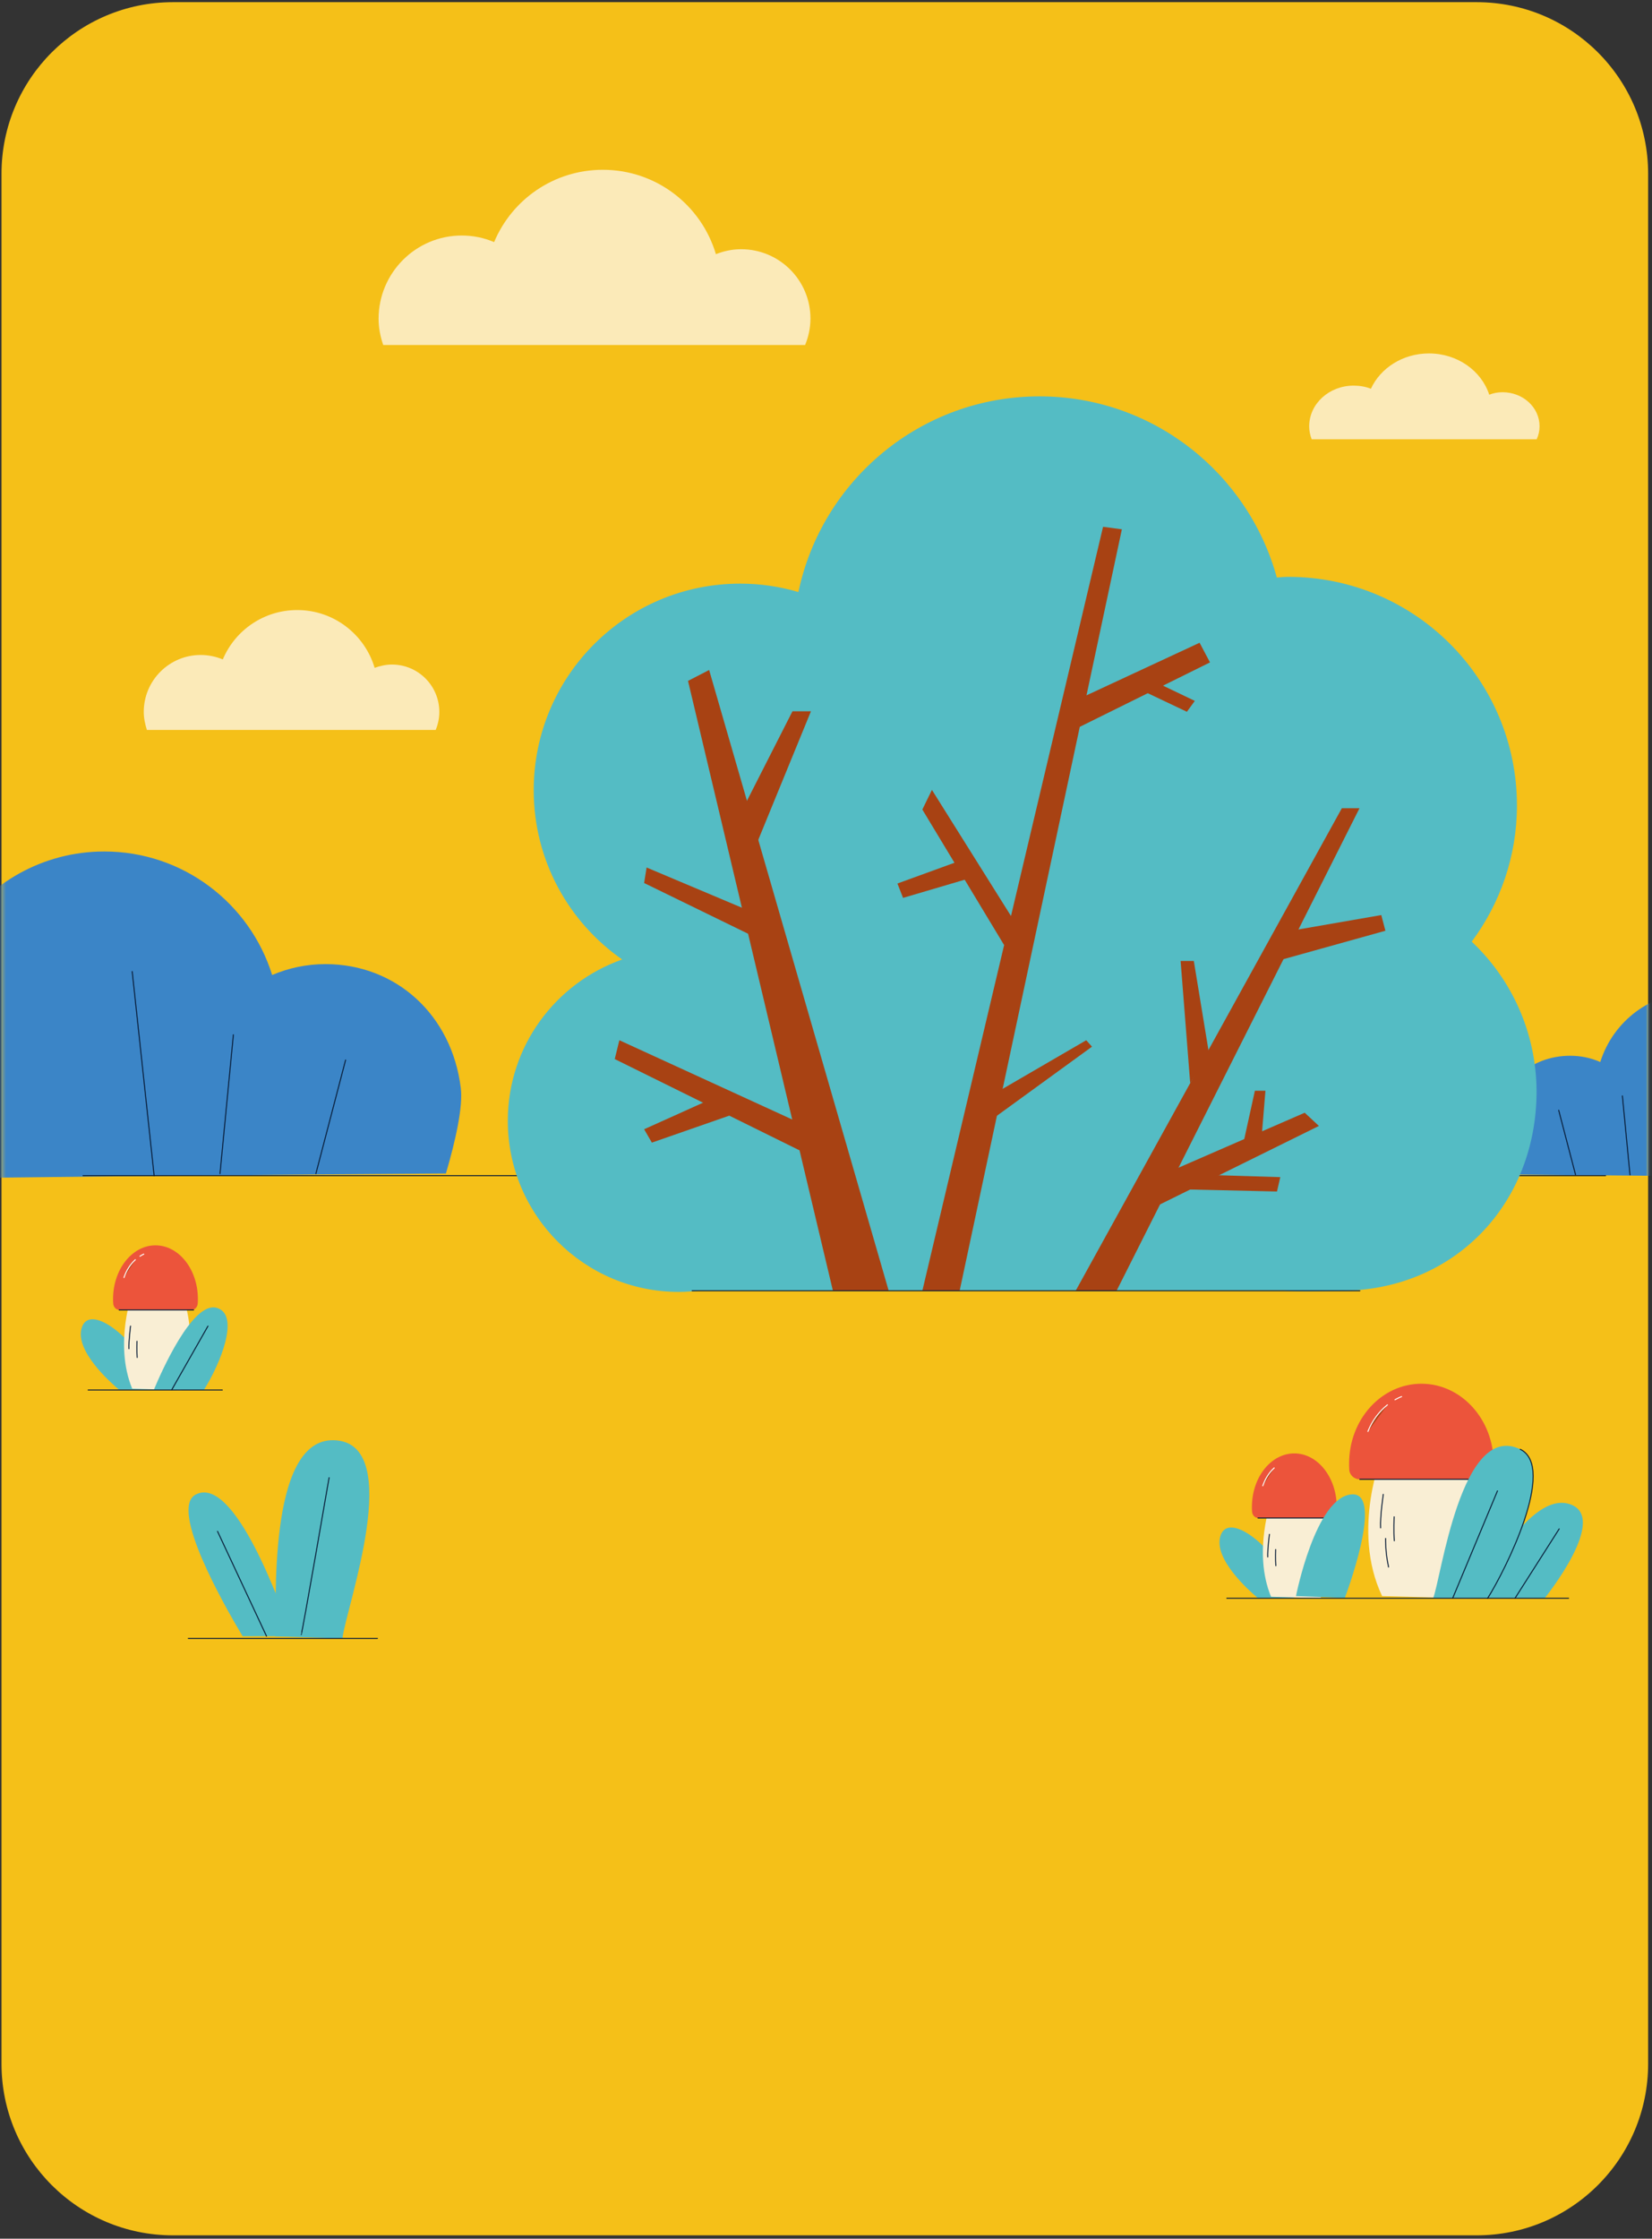 <svg width="415" height="562" viewBox="0 0 415 562" fill="none" xmlns="http://www.w3.org/2000/svg">
<rect x="0" y="0" width="415" height="562" fill="#333333" stroke="none"/>
<path d="M370.956 561.159H43.452C19.656 561.159 0.378 541.882 0.378 518.086V43.619C0.378 19.823 19.656 0.546 43.452 0.546H370.956C394.752 0.546 414.029 19.823 414.029 43.619V518.086C414.029 541.882 394.752 561.159 370.956 561.159Z" fill="#F5C018"/>
<mask id="mask0_96_2458" style="mask-type:luminance" maskUnits="userSpaceOnUse" x="0" y="208" width="415" height="98">
<path d="M414.07 208.573H0.378V305.291H414.07V208.573Z" fill="white"/>
</mask>
<g mask="url(#mask0_96_2458)">
<path d="M29.522 295.3C29.522 295.3 63.185 294.927 112.02 294.595C114.508 286.097 116.332 277.764 115.751 273.121C113.513 254.839 99.542 242.029 81.757 242.029C76.99 242.029 72.471 243.023 68.367 244.765C62.77 226.814 46.022 213.755 26.206 213.755C10.743 213.755 -2.855 221.715 -10.732 233.779V295.756L29.522 295.3Z" fill="#3B85C7"/>
<path d="M33.212 243.894L38.726 295.176" stroke="#071A35" stroke-width="0.25" stroke-miterlimit="10" stroke-linecap="round" stroke-linejoin="round"/>
<path d="M55.266 294.637L58.624 259.772" stroke="#071A35" stroke-width="0.25" stroke-miterlimit="10" stroke-linecap="round" stroke-linejoin="round"/>
<path d="M79.353 294.636L86.815 266.114" stroke="#071A35" stroke-width="0.25" stroke-miterlimit="10" stroke-linecap="round" stroke-linejoin="round"/>
<path d="M424.061 295.258C424.061 295.258 404.95 295.051 377.257 294.844C375.848 290.035 374.811 285.309 375.143 282.656C376.428 272.292 384.346 265.037 394.42 265.037C397.115 265.037 399.685 265.576 402.007 266.612C405.199 256.414 414.692 249.035 425.927 249.035C434.716 249.035 442.427 253.553 446.904 260.394V295.549L424.061 295.258Z" fill="#3B85C7"/>
<path d="M409.469 294.927L407.562 275.111" stroke="#071A35" stroke-width="0.25" stroke-miterlimit="10" stroke-linecap="round" stroke-linejoin="round"/>
<path d="M395.789 294.885L391.56 278.717" stroke="#071A35" stroke-width="0.25" stroke-miterlimit="10" stroke-linecap="round" stroke-linejoin="round"/>
<path d="M20.859 295.134H403.334" stroke="#071A35" stroke-width="0.25" stroke-miterlimit="10" stroke-linecap="round" stroke-linejoin="round"/>
</g>
<path d="M369.712 236.391C376.801 226.856 381.071 215.041 381.071 202.231C381.071 170.517 355.368 144.814 323.654 144.814C322.659 144.814 321.706 144.897 320.752 144.98C313.539 118.78 289.618 99.503 261.138 99.503C231.331 99.503 206.457 120.562 200.57 148.628C195.927 147.26 191.036 146.514 185.936 146.514C157.29 146.514 134.075 169.73 134.075 198.376C134.075 215.995 142.863 231.499 156.295 240.869C139.588 246.755 127.566 262.633 127.566 281.371C127.566 305.084 146.802 324.32 170.515 324.32C172.38 324.32 174.204 324.154 175.987 323.947V323.988L322.369 323.905C326.39 324.361 332.567 324.03 336.754 324.03C365.193 324.03 386.004 302.348 386.004 273.909C385.921 259.068 379.661 245.76 369.712 236.391Z" fill="#54BCC4"/>
<path d="M209.235 324.029L172.836 170.931L178.142 168.195L223.247 324.029H209.235Z" fill="#A84213"/>
<path d="M161.809 221.673L193.274 237.012L193.108 230.711L162.431 217.777L161.809 221.673Z" fill="#A84213"/>
<path d="M187.221 201.858L199.078 178.559H203.721L189.543 213.134L187.221 201.858Z" fill="#A84213"/>
<path d="M231.705 324.029L277.099 132.253L281.825 132.875L241.074 324.029H231.705Z" fill="#A84213"/>
<path d="M231.705 203.226L234.109 198.292L256.371 233.779L252.225 237.22L231.705 203.226Z" fill="#A84213"/>
<path d="M269.679 176.072L301.351 161.355L303.963 166.289L266.072 185.027L269.679 176.072Z" fill="#A84213"/>
<path d="M244.017 220.347L226.854 225.405L225.445 221.798L240.825 216.202L244.017 220.347Z" fill="#A84213"/>
<path d="M247.831 275.692L272.87 261.141L274.321 262.757L247.831 281.993V275.692Z" fill="#A84213"/>
<path d="M286.634 173.212L298.159 178.684L300.149 175.948L289.66 170.932L286.634 173.212Z" fill="#A84213"/>
<path d="M270.217 324.03L337.086 202.895H341.521L280.498 324.03H270.217Z" fill="#A84213"/>
<path d="M296.582 241.241L298.987 271.878L303.713 264.457L299.899 241.241H296.582Z" fill="#A84213"/>
<path d="M324.317 233.655L346.993 229.717L348.03 233.655L320.793 241.241L324.317 233.655Z" fill="#A84213"/>
<path d="M289.659 295.922L327.758 279.34L331.323 282.656L286.633 304.711L289.659 295.922Z" fill="#A84213"/>
<path d="M312.377 286.844L315.238 273.826H317.891L316.937 285.393L312.377 286.844Z" fill="#A84213"/>
<path d="M299.775 294.844L321.622 295.508L320.793 299.114L295.256 298.534L299.775 294.844Z" fill="#A84213"/>
<path d="M203.721 290.201L154.429 265.867L155.59 261.141L203.721 283.195V290.201Z" fill="#A84213"/>
<path d="M179.055 275.692C178.433 276.024 161.809 283.486 161.809 283.486L163.757 286.844L185.895 279.133L179.055 275.692Z" fill="#A84213"/>
<path d="M173.872 324.03H341.604" stroke="#071A35" stroke-width="0.25" stroke-miterlimit="10" stroke-linecap="round" stroke-linejoin="round"/>
<path d="M38.975 348.862C38.975 347.991 38.726 346.872 38.021 345.297C33.544 335.513 22.268 326.932 20.485 333.482C18.91 339.161 27.574 346.913 29.896 348.862H38.975Z" fill="#54BCC4"/>
<path d="M33.337 324.196C33.337 324.196 28.528 337.296 33.212 348.613L45.649 348.986C45.649 348.986 50.458 337.42 45.649 324.569L33.337 324.196Z" fill="#F9EED4"/>
<path d="M32.797 332.902C32.797 332.902 32.3 336.716 32.383 338.581" stroke="#071A35" stroke-width="0.25" stroke-miterlimit="10" stroke-linecap="round" stroke-linejoin="round"/>
<path d="M34.414 336.715C34.414 336.715 34.332 339.203 34.456 340.778" stroke="#071A35" stroke-width="0.25" stroke-miterlimit="10" stroke-linecap="round" stroke-linejoin="round"/>
<path d="M48.136 328.838C48.924 328.838 49.629 328.134 49.67 327.221C49.711 326.848 49.711 326.475 49.711 326.102C49.711 318.682 44.944 312.629 39.057 312.629C33.17 312.629 28.403 318.682 28.403 326.102C28.403 326.475 28.403 326.848 28.444 327.221C28.486 328.134 29.191 328.838 29.978 328.838H48.136Z" fill="#EC543B"/>
<path d="M33.999 316.236C32.755 317.355 31.761 318.931 31.139 320.713L33.999 316.236Z" fill="#A84213"/>
<path d="M33.999 316.236C32.755 317.355 31.761 318.931 31.139 320.713" stroke="white" stroke-width="0.25" stroke-miterlimit="10" stroke-linecap="round" stroke-linejoin="round"/>
<path d="M36.113 314.826C35.782 314.992 35.45 315.158 35.16 315.365L36.113 314.826Z" fill="#A84213"/>
<path d="M36.113 314.826C35.782 314.992 35.45 315.158 35.16 315.365" stroke="white" stroke-width="0.25" stroke-miterlimit="10" stroke-linecap="round" stroke-linejoin="round"/>
<path d="M29.936 328.838H48.633" stroke="#071A35" stroke-width="0.25" stroke-miterlimit="10" stroke-linecap="round" stroke-linejoin="round"/>
<path d="M51.204 348.945C55.391 342.354 60.449 329.875 54.355 328.3C48.302 326.725 40.467 344.509 38.643 348.904L51.204 348.945Z" fill="#54BCC4"/>
<path d="M43.162 348.862L52.241 332.902" stroke="#071A35" stroke-width="0.25" stroke-miterlimit="10" stroke-linecap="round" stroke-linejoin="round"/>
<path d="M22.143 348.945H55.847" stroke="#071A35" stroke-width="0.25" stroke-miterlimit="10" stroke-linecap="round" stroke-linejoin="round"/>
<path d="M347.409 364.49C347.409 364.49 339.243 383.933 347.202 400.681L368.386 401.261C368.386 401.261 376.553 384.099 368.386 365.07L347.409 364.49Z" fill="#F9EED4"/>
<path d="M347.493 375.144C347.493 375.144 346.663 380.824 346.829 383.56" stroke="#071A35" stroke-width="0.25" stroke-miterlimit="10" stroke-linecap="round" stroke-linejoin="round"/>
<path d="M350.228 380.782C350.228 380.782 350.063 384.43 350.27 386.793" stroke="#071A35" stroke-width="0.25" stroke-miterlimit="10" stroke-linecap="round" stroke-linejoin="round"/>
<path d="M348.073 386.213C348.073 386.213 347.99 389.654 348.819 393.385" stroke="#071A35" stroke-width="0.25" stroke-miterlimit="10" stroke-linecap="round" stroke-linejoin="round"/>
<path d="M372.573 371.372C373.941 371.372 375.102 370.336 375.185 368.968C375.227 368.429 375.226 367.89 375.226 367.351C375.226 356.323 367.101 347.369 357.069 347.369C347.036 347.369 338.911 356.323 338.911 367.351C338.911 367.89 338.911 368.429 338.952 368.968C339.035 370.336 340.237 371.372 341.564 371.372H372.573Z" fill="#EC543B"/>
<path d="M348.528 352.675C346.414 354.375 344.714 356.655 343.636 359.35L348.528 352.675Z" fill="#A84213"/>
<path d="M348.528 352.675C346.414 354.375 344.714 356.655 343.636 359.35" stroke="white" stroke-width="0.25" stroke-miterlimit="10" stroke-linecap="round" stroke-linejoin="round"/>
<path d="M352.093 350.603C351.513 350.81 350.974 351.1 350.435 351.39L352.093 350.603Z" fill="#A84213"/>
<path d="M352.093 350.603C351.513 350.81 350.974 351.1 350.435 351.39" stroke="white" stroke-width="0.25" stroke-miterlimit="10" stroke-linecap="round" stroke-linejoin="round"/>
<path d="M341.605 371.372H373.361" stroke="#071A35" stroke-width="0.25" stroke-miterlimit="10" stroke-linecap="round" stroke-linejoin="round"/>
<path d="M325.023 401.138C325.023 400.267 324.774 399.148 324.069 397.572C319.592 387.789 308.316 379.207 306.533 385.757C304.958 391.437 313.622 399.189 315.944 401.138H325.023Z" fill="#54BCC4"/>
<path d="M319.426 376.43C319.426 376.43 314.617 389.53 319.302 400.847L331.739 401.221C331.739 401.221 336.548 389.654 331.739 376.803L319.426 376.43Z" fill="#F9EED4"/>
<path d="M318.887 385.177C318.887 385.177 318.39 388.991 318.472 390.857" stroke="#071A35" stroke-width="0.25" stroke-miterlimit="10" stroke-linecap="round" stroke-linejoin="round"/>
<path d="M320.463 388.991C320.463 388.991 320.38 391.479 320.504 393.054" stroke="#071A35" stroke-width="0.25" stroke-miterlimit="10" stroke-linecap="round" stroke-linejoin="round"/>
<path d="M334.226 381.073C335.014 381.073 335.718 380.368 335.76 379.456C335.801 379.083 335.801 378.71 335.801 378.337C335.801 370.916 331.034 364.863 325.147 364.863C319.26 364.863 314.493 370.874 314.493 378.337C314.493 378.71 314.493 379.083 314.534 379.456C314.576 380.368 315.28 381.073 316.068 381.073H334.226Z" fill="#EC543B"/>
<path d="M320.089 368.511C318.845 369.63 317.85 371.206 317.228 372.988L320.089 368.511Z" fill="#A84213"/>
<path d="M320.089 368.511C318.845 369.63 317.85 371.206 317.228 372.988" stroke="white" stroke-width="0.25" stroke-miterlimit="10" stroke-linecap="round" stroke-linejoin="round"/>
<path d="M316.027 381.072H334.724" stroke="#071A35" stroke-width="0.25" stroke-miterlimit="10" stroke-linecap="round" stroke-linejoin="round"/>
<path d="M325.561 400.681C325.561 400.681 330.494 375.683 339.615 375.144C347.906 374.647 337.832 401.137 337.832 401.137L325.561 400.681Z" fill="#54BCC4"/>
<path d="M370.542 401.179C370.542 401.179 383.31 374.482 394.047 377.508C404.784 380.534 387.995 401.262 387.995 401.262L370.542 401.179Z" fill="#54BCC4"/>
<path d="M380.615 401.179L391.684 383.809" stroke="#071A35" stroke-width="0.25" stroke-miterlimit="10" stroke-linecap="round" stroke-linejoin="round"/>
<path d="M373.692 401.262C378.252 394.049 391.104 368.304 381.9 363.827C367.018 356.614 362.001 396.453 360.011 401.221L373.692 401.262Z" fill="#54BCC4"/>
<path d="M364.945 401.179L376.179 374.274" stroke="#071A35" stroke-width="0.25" stroke-miterlimit="10" stroke-linecap="round" stroke-linejoin="round"/>
<path d="M373.692 401.262C378.253 394.049 391.104 368.304 381.901 363.827" stroke="#071A35" stroke-width="0.25" stroke-miterlimit="10" stroke-linecap="round" stroke-linejoin="round"/>
<path d="M308.191 401.22H394.047" stroke="#071A35" stroke-width="0.25" stroke-miterlimit="10" stroke-linecap="round" stroke-linejoin="round"/>
<path d="M73.259 410.756C70.73 403.294 58.915 370.129 49.173 375.187C42.416 378.669 56.345 403.087 60.947 410.756H73.259Z" fill="#54BCC4"/>
<path d="M54.645 384.432L66.957 410.756" stroke="#071A35" stroke-width="0.25" stroke-miterlimit="10" stroke-linecap="round" stroke-linejoin="round"/>
<path d="M86.027 411.295C86.857 403.75 102.112 362.004 83.83 361.548C66.916 361.133 69.611 404.289 69.113 410.798L86.027 411.295Z" fill="#54BCC4"/>
<path d="M75.664 410.342C75.871 410.342 82.67 370.958 82.67 370.958" stroke="#071A35" stroke-width="0.25" stroke-miterlimit="10" stroke-linecap="round" stroke-linejoin="round"/>
<path d="M47.307 411.295H94.816" stroke="#071A35" stroke-width="0.25" stroke-miterlimit="10" stroke-linecap="round" stroke-linejoin="round"/>
<path d="M109.45 183.243C110.031 181.834 110.362 180.341 110.362 178.725C110.362 172.133 105.015 166.827 98.465 166.827C96.931 166.827 95.48 167.158 94.112 167.656C91.624 159.282 83.872 153.146 74.669 153.146C66.253 153.146 59.04 158.245 55.972 165.541C54.272 164.837 52.365 164.422 50.417 164.422C42.54 164.422 36.114 170.806 36.114 178.725C36.114 180.3 36.446 181.792 36.902 183.243H109.45Z" fill="#FBEAB8"/>
<path d="M202.271 86.567C203.1 84.536 203.597 82.297 203.597 79.976C203.597 70.358 195.804 62.564 186.186 62.564C183.947 62.564 181.833 63.02 179.843 63.808C176.195 51.537 164.877 42.624 151.446 42.624C139.133 42.624 128.603 50.086 124.126 60.782C121.638 59.704 118.861 59.123 116 59.123C104.476 59.123 95.106 68.493 95.106 80.017C95.106 82.339 95.562 84.536 96.267 86.609H202.271V86.567Z" fill="#FBEAB8"/>
<path d="M386.047 110.239C386.503 109.244 386.752 108.167 386.752 107.006C386.752 102.28 382.606 98.466 377.466 98.466C376.263 98.466 375.144 98.673 374.108 99.088C372.159 93.076 366.107 88.724 358.976 88.724C352.426 88.724 346.788 92.372 344.384 97.595C343.057 97.056 341.565 96.808 340.031 96.808C333.895 96.808 328.879 101.368 328.879 107.047C328.879 108.167 329.128 109.244 329.501 110.281H386.047V110.239Z" fill="#FBEAB8"/>
</svg>
